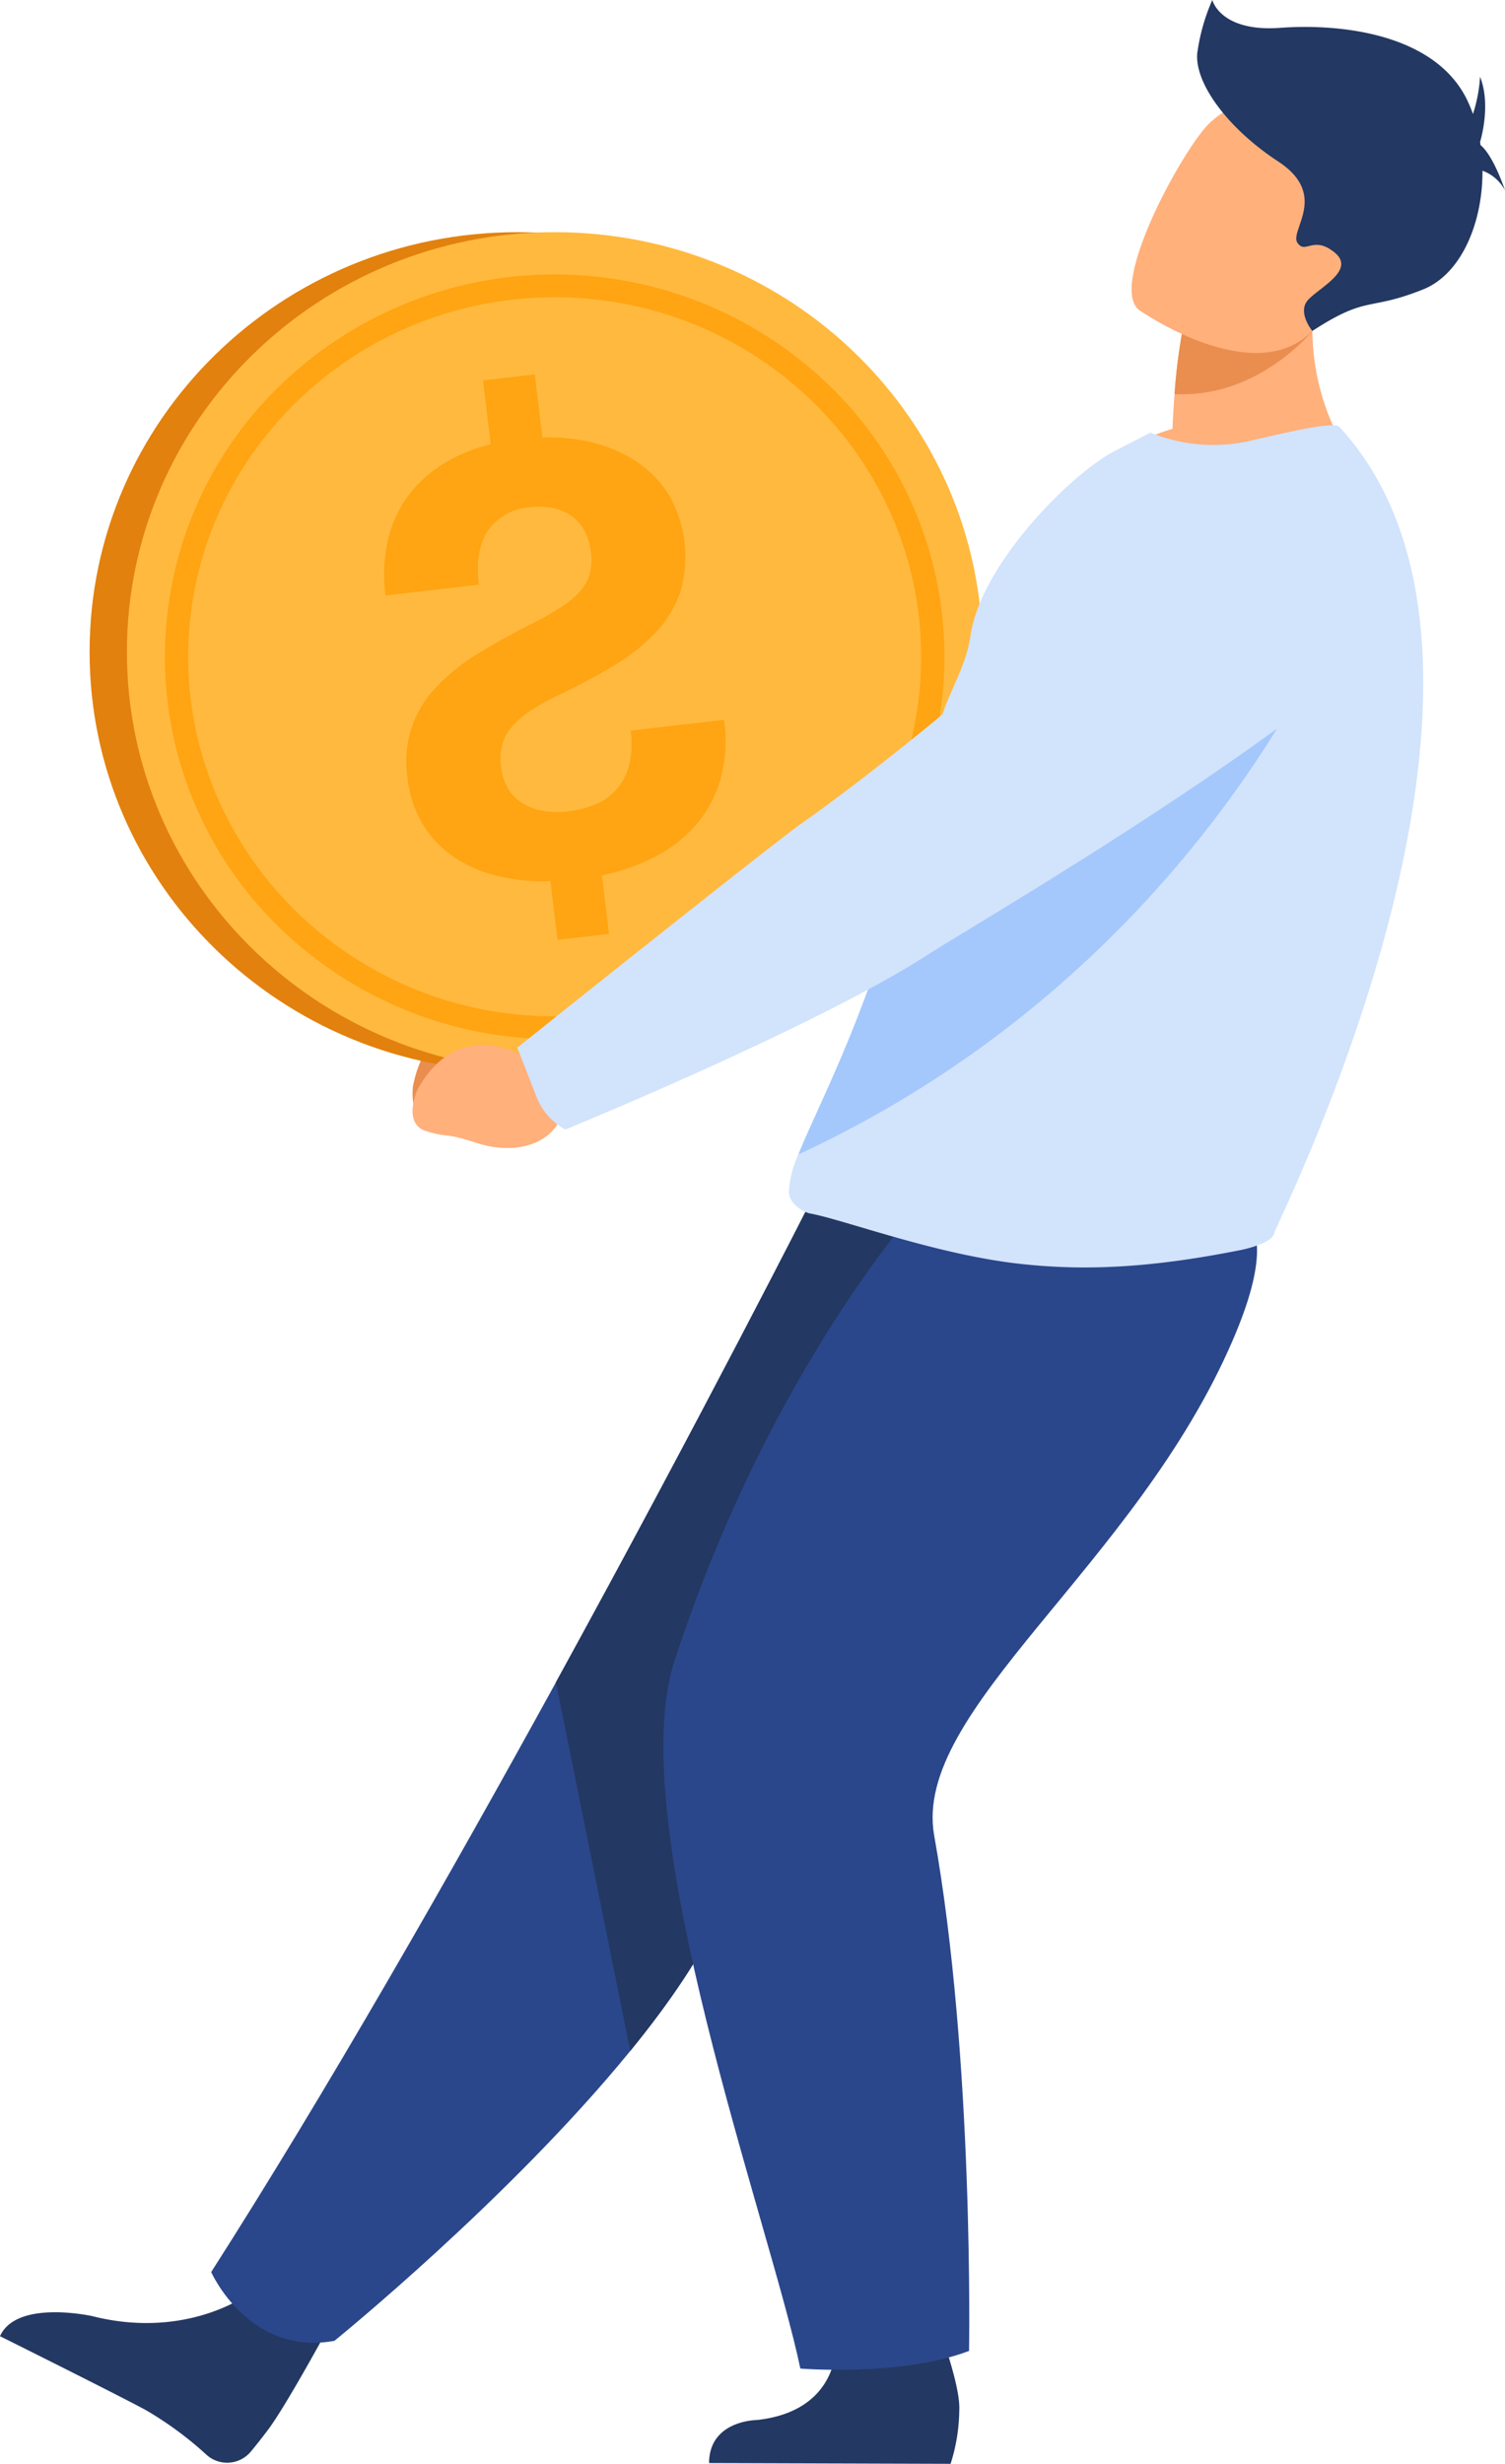 <svg id="Grupo_183242" data-name="Grupo 183242" xmlns="http://www.w3.org/2000/svg" xmlns:xlink="http://www.w3.org/1999/xlink" width="169.354" height="277.18" viewBox="0 0 169.354 277.18">
  <defs>
    <clipPath id="clip-path">
      <rect id="Rectángulo_57985" data-name="Rectángulo 57985" width="169.354" height="277.18" fill="none"/>
    </clipPath>
  </defs>
  <g id="Grupo_183241" data-name="Grupo 183241" clip-path="url(#clip-path)">
    <path id="Trazado_214260" data-name="Trazado 214260" d="M158.83,360.723l-3.071,2.446s-8.4-2.954-10.3,6.837c0,0-.5,4.173,2.19,4.18s1.583-.456,5.4-.346,6.979-1.864,7.538-4.9l1.825-2.573Z" transform="translate(-98.998 -247.765)" fill="#ea8e50"/>
    <path id="Trazado_214261" data-name="Trazado 214261" d="M183.69,239.269c-2.45-2.509-2.253-4.364-2.253-4.364s28.369-22.782,31.246-24.637c1.961-1.265,22.853-19.432,32.619-30.508,4.844-5.494,10.845-3.362,17.71-1.43l5.654,1.591c6.826,1.921,8.6,11.286,3,15.837-15.775,12.817-42.018,27.233-46.928,30.262-12.19,7.521-36.049,16.459-36.049,16.459a15.171,15.171,0,0,1-5-3.21" transform="translate(-123.511 -121.061)" fill="#1e3d70"/>
    <path id="Trazado_214262" data-name="Trazado 214262" d="M27.805,824.462s-6.885,5.059-17.434,2.386c0,0-8.505-1.9-10.371,2.26,0,0,13.045,6.5,16.345,8.278a39.482,39.482,0,0,1,6.919,5.089,3.466,3.466,0,0,0,4.953-.375c.574-.692,1.23-1.516,1.95-2.473,2.011-2.673,6.7-11.31,6.7-11.31Z" transform="translate(0 -566.287)" fill="#233862"/>
    <path id="Trazado_214263" data-name="Trazado 214263" d="M127.846,130.623c0-26.076-21.551-47.215-48.135-47.215s-48.135,21.139-48.135,47.215,21.551,47.215,48.135,47.215,48.135-21.139,48.135-47.215" transform="translate(-21.495 -57.289)" fill="#e2810e"/>
    <path id="Trazado_214264" data-name="Trazado 214264" d="M141,130.623c0-26.076-21.551-47.215-48.135-47.215s-48.136,21.139-48.136,47.215,21.551,47.215,48.136,47.215S141,156.7,141,130.623" transform="translate(-30.449 -57.289)" fill="#ffb93e"/>
    <path id="Trazado_214265" data-name="Trazado 214265" d="M70.978,172.029a42.439,42.439,0,0,1,0-60.836,44.463,44.463,0,0,1,62.022,0,42.438,42.438,0,0,1,0,60.836,44.464,44.464,0,0,1-62.022,0M60.749,141.611c0,22.3,18.5,40.452,41.24,40.452s41.24-18.147,41.24-40.452-18.5-40.451-41.24-40.451-41.24,18.146-41.24,40.451" transform="translate(-39.574 -67.719)" fill="#ffa412"/>
    <path id="Trazado_214266" data-name="Trazado 214266" d="M149.252,180.986a4.919,4.919,0,0,0,1.527,1.653,6.325,6.325,0,0,0,2.308.941,9.547,9.547,0,0,0,3.052.081,11.412,11.412,0,0,0,2.882-.721,6.385,6.385,0,0,0,3.9-4.351,10.067,10.067,0,0,0,.2-4l10.509-1.223a16.335,16.335,0,0,1-.484,6.977,13.6,13.6,0,0,1-2.92,5.128,15.542,15.542,0,0,1-4.653,3.447,24.848,24.848,0,0,1-5.68,1.971l.794,6.561-5.782.673-.8-6.593a22.333,22.333,0,0,1-6.106-.633,14.853,14.853,0,0,1-4.892-2.186,11.9,11.9,0,0,1-3.412-3.669,12.819,12.819,0,0,1-1.669-5.114,12.012,12.012,0,0,1,3.191-10.2,22,22,0,0,1,4.585-3.709q2.727-1.694,6.1-3.4a33.933,33.933,0,0,0,3.468-1.966,9.937,9.937,0,0,0,2.171-1.865,4.825,4.825,0,0,0,1.032-1.985,6.45,6.45,0,0,0,.095-2.262,7.043,7.043,0,0,0-.64-2.244,4.9,4.9,0,0,0-1.35-1.709,5.384,5.384,0,0,0-2.094-1,8.044,8.044,0,0,0-2.872-.12,6.227,6.227,0,0,0-4.58,2.532q-1.562,2.182-1.08,6.158l-10.509,1.223a17.627,17.627,0,0,1,.24-6.093,13.716,13.716,0,0,1,2.186-4.942,14.011,14.011,0,0,1,3.943-3.684,18.394,18.394,0,0,1,5.476-2.284l-.87-7.189,5.818-.677.858,7.091a20.67,20.67,0,0,1,6.075.687,15.33,15.33,0,0,1,4.866,2.273,12.042,12.042,0,0,1,3.4,3.7,13.974,13.974,0,0,1,1.171,10.751,12.554,12.554,0,0,1-2.721,4.483,21.755,21.755,0,0,1-4.607,3.678,69.534,69.534,0,0,1-6.162,3.321,26.6,26.6,0,0,0-3.337,1.833,9.923,9.923,0,0,0-2.153,1.864,5.144,5.144,0,0,0-1.077,2.074,6.966,6.966,0,0,0-.1,2.5,5.876,5.876,0,0,0,.711,2.219" transform="translate(-92.163 -92.391)" fill="#ffa412"/>
    <path id="Trazado_214267" data-name="Trazado 214267" d="M74.436,551.606s4.192,9.481,13.869,7.738c0,0,19.746-16,33.291-32.612,4.4-5.4,8.144-10.859,10.346-15.858,8.982-20.4,33.224-50.821,48.638-66.24l-38.563-13.684s-12.352,24.372-28.787,54.309c-11.844,21.57-25.805,46.03-38.793,66.346" transform="translate(-50.672 -296.001)" fill="#2b478b"/>
    <path id="Trazado_214268" data-name="Trazado 214268" d="M195.948,485.26l8.367,41.472c4.4-5.4,8.145-10.859,10.346-15.858,8.982-20.4,33.225-50.821,48.638-66.24L224.735,430.95s-12.352,24.372-28.787,54.309" transform="translate(-133.392 -296.001)" fill="#233862"/>
    <path id="Trazado_214269" data-name="Trazado 214269" d="M264.217,832.937s.42,7.566-8.93,8.575c0,0-5.343.028-5.358,4.843l27.176.084a20.375,20.375,0,0,0,.98-6.1c.147-3.195-3.157-11.547-3.157-11.547Z" transform="translate(-170.139 -569.259)" fill="#233862"/>
    <path id="Trazado_214270" data-name="Trazado 214270" d="M263.17,427.269s-17.18,18.516-28.085,51.875c-5.934,18.15,10.875,63.783,14.152,79.638,0,0,11.276.939,18.985-1.985,0,0,.586-32.747-3.923-57.987-2.523-14.125,22.62-30.21,33.606-55.733,7.474-17.364-1.618-17.069-12.793-17.486Z" transform="translate(-159.178 -292.32)" fill="#2b478b"/>
    <path id="Trazado_214271" data-name="Trazado 214271" d="M387.859,117.024c9.558,5.294,29.126.411,29.126.411s-7.946-8.911-4.336-23.262l-7.5,3.738-8.061,4.016a64.41,64.41,0,0,0-.884,7.087c-.092,1.172-.175,2.482-.232,3.913a25.222,25.222,0,0,0-8.109,4.1" transform="translate(-264.035 -64.683)" fill="#ffb07b"/>
    <path id="Trazado_214272" data-name="Trazado 214272" d="M278.074,238.942c0,1.648,1.935,2.437,2.346,2.517,3.855.691,14.62,4.8,24.317,5.74,8.165.839,15.745.043,24.074-1.6,1.1-.218,3.692-.9,3.876-1.938.23-1.132,32.124-63.776,7.33-90.685-.582-.631-5.476.506-9.952,1.548a18.7,18.7,0,0,1-11.311-.907l-4.2,2.166c-5.155,2.817-14.908,12.827-16.049,20.681-.579,3.994-2.908,6.952-3.582,10.466q-.375,1.95-.766,3.806-.762,3.64-1.57,6.932c-1.458,5.94-3,11.054-4.509,15.472-1.608,4.691-3.186,8.593-4.6,11.856-1.828,4.232-3.372,7.4-4.338,9.817a11.916,11.916,0,0,0-1.072,4.127" transform="translate(-189.299 -104.949)" fill="#d2e3fc"/>
    <path id="Trazado_214273" data-name="Trazado 214273" d="M281.434,281.448c45.023-20.806,60.615-60.758,60.615-60.758s-36.58,13.235-45.6,16.681q-.761,3.64-1.57,6.932c-1.458,5.94-3,11.054-4.509,15.472-1.608,4.691-3.186,8.593-4.6,11.856-1.828,4.232-3.373,7.4-4.338,9.817" transform="translate(-191.586 -151.582)" fill="#a4c8fc"/>
    <path id="Trazado_214274" data-name="Trazado 214274" d="M162.5,375.677l-3.891,1.4s-7.791-5.4-12.642,3.385c0,0-1.755,3.839,1.023,4.672s1.767.049,5.671,1.324,7.749.357,9.224-2.379l2.644-1.9Z" transform="translate(-98.998 -257.868)" fill="#ffb07b"/>
    <path id="Trazado_214275" data-name="Trazado 214275" d="M184.426,248.6c-1.439-3.681-2.095-5.349-2.095-5.349s29.4-23.5,32.393-25.52c2.041-1.374,22.362-16.273,32.269-27.885a20.965,20.965,0,0,1,20.157-6.851l6.171,1.27a8.947,8.947,0,0,1,4.092,15.645c-16.28,13.689-43.738,29.568-48.858,32.87-12.709,8.2-40.821,19.687-40.821,19.687a7.158,7.158,0,0,1-3.309-3.868" transform="translate(-124.122 -125.392)" fill="#d2e3fc"/>
    <path id="Trazado_214276" data-name="Trazado 214276" d="M413.985,117.213c9.4.518,15.512-7.094,15.512-7.094a74.783,74.783,0,0,1-6.567-4.009l-8.061,4.016a64.4,64.4,0,0,0-.884,7.087" transform="translate(-281.82 -72.882)" fill="#ea8e50"/>
    <path id="Trazado_214277" data-name="Trazado 214277" d="M399.681,59.751s14.241,10.025,20.47,1.229,12.261-13.425,3.431-20.2-12.992-4.633-15.8-2.193-11.647,18.327-8.1,21.161" transform="translate(-271.521 -24.886)" fill="#ffb07b"/>
    <path id="Trazado_214278" data-name="Trazado 214278" d="M422.011,5.76A22.189,22.189,0,0,1,423.67,0s.894,3.631,7.659,3.13,17.49.653,21.064,8.215a16.024,16.024,0,0,1,.61,1.484,17.215,17.215,0,0,0,.8-4.189c1.286,3.256,0,7.328,0,7.328h0c.019.118.035.237.053.356,1.493,1.238,2.747,5.088,2.747,5.088a4.675,4.675,0,0,0-2.529-2.206c.03,5.885-2.4,11.638-6.673,13.35-6.245,2.5-6.194.594-12.475,4.68,0,0-1.685-2.05-.536-3.427s5.489-3.381,3.064-5.385-3.319.251-4.213-1.127,3.575-5.385-2.17-9.141-9.575-9.015-9.064-12.4" transform="translate(-287.253)" fill="#233862"/>
  </g>
</svg>
